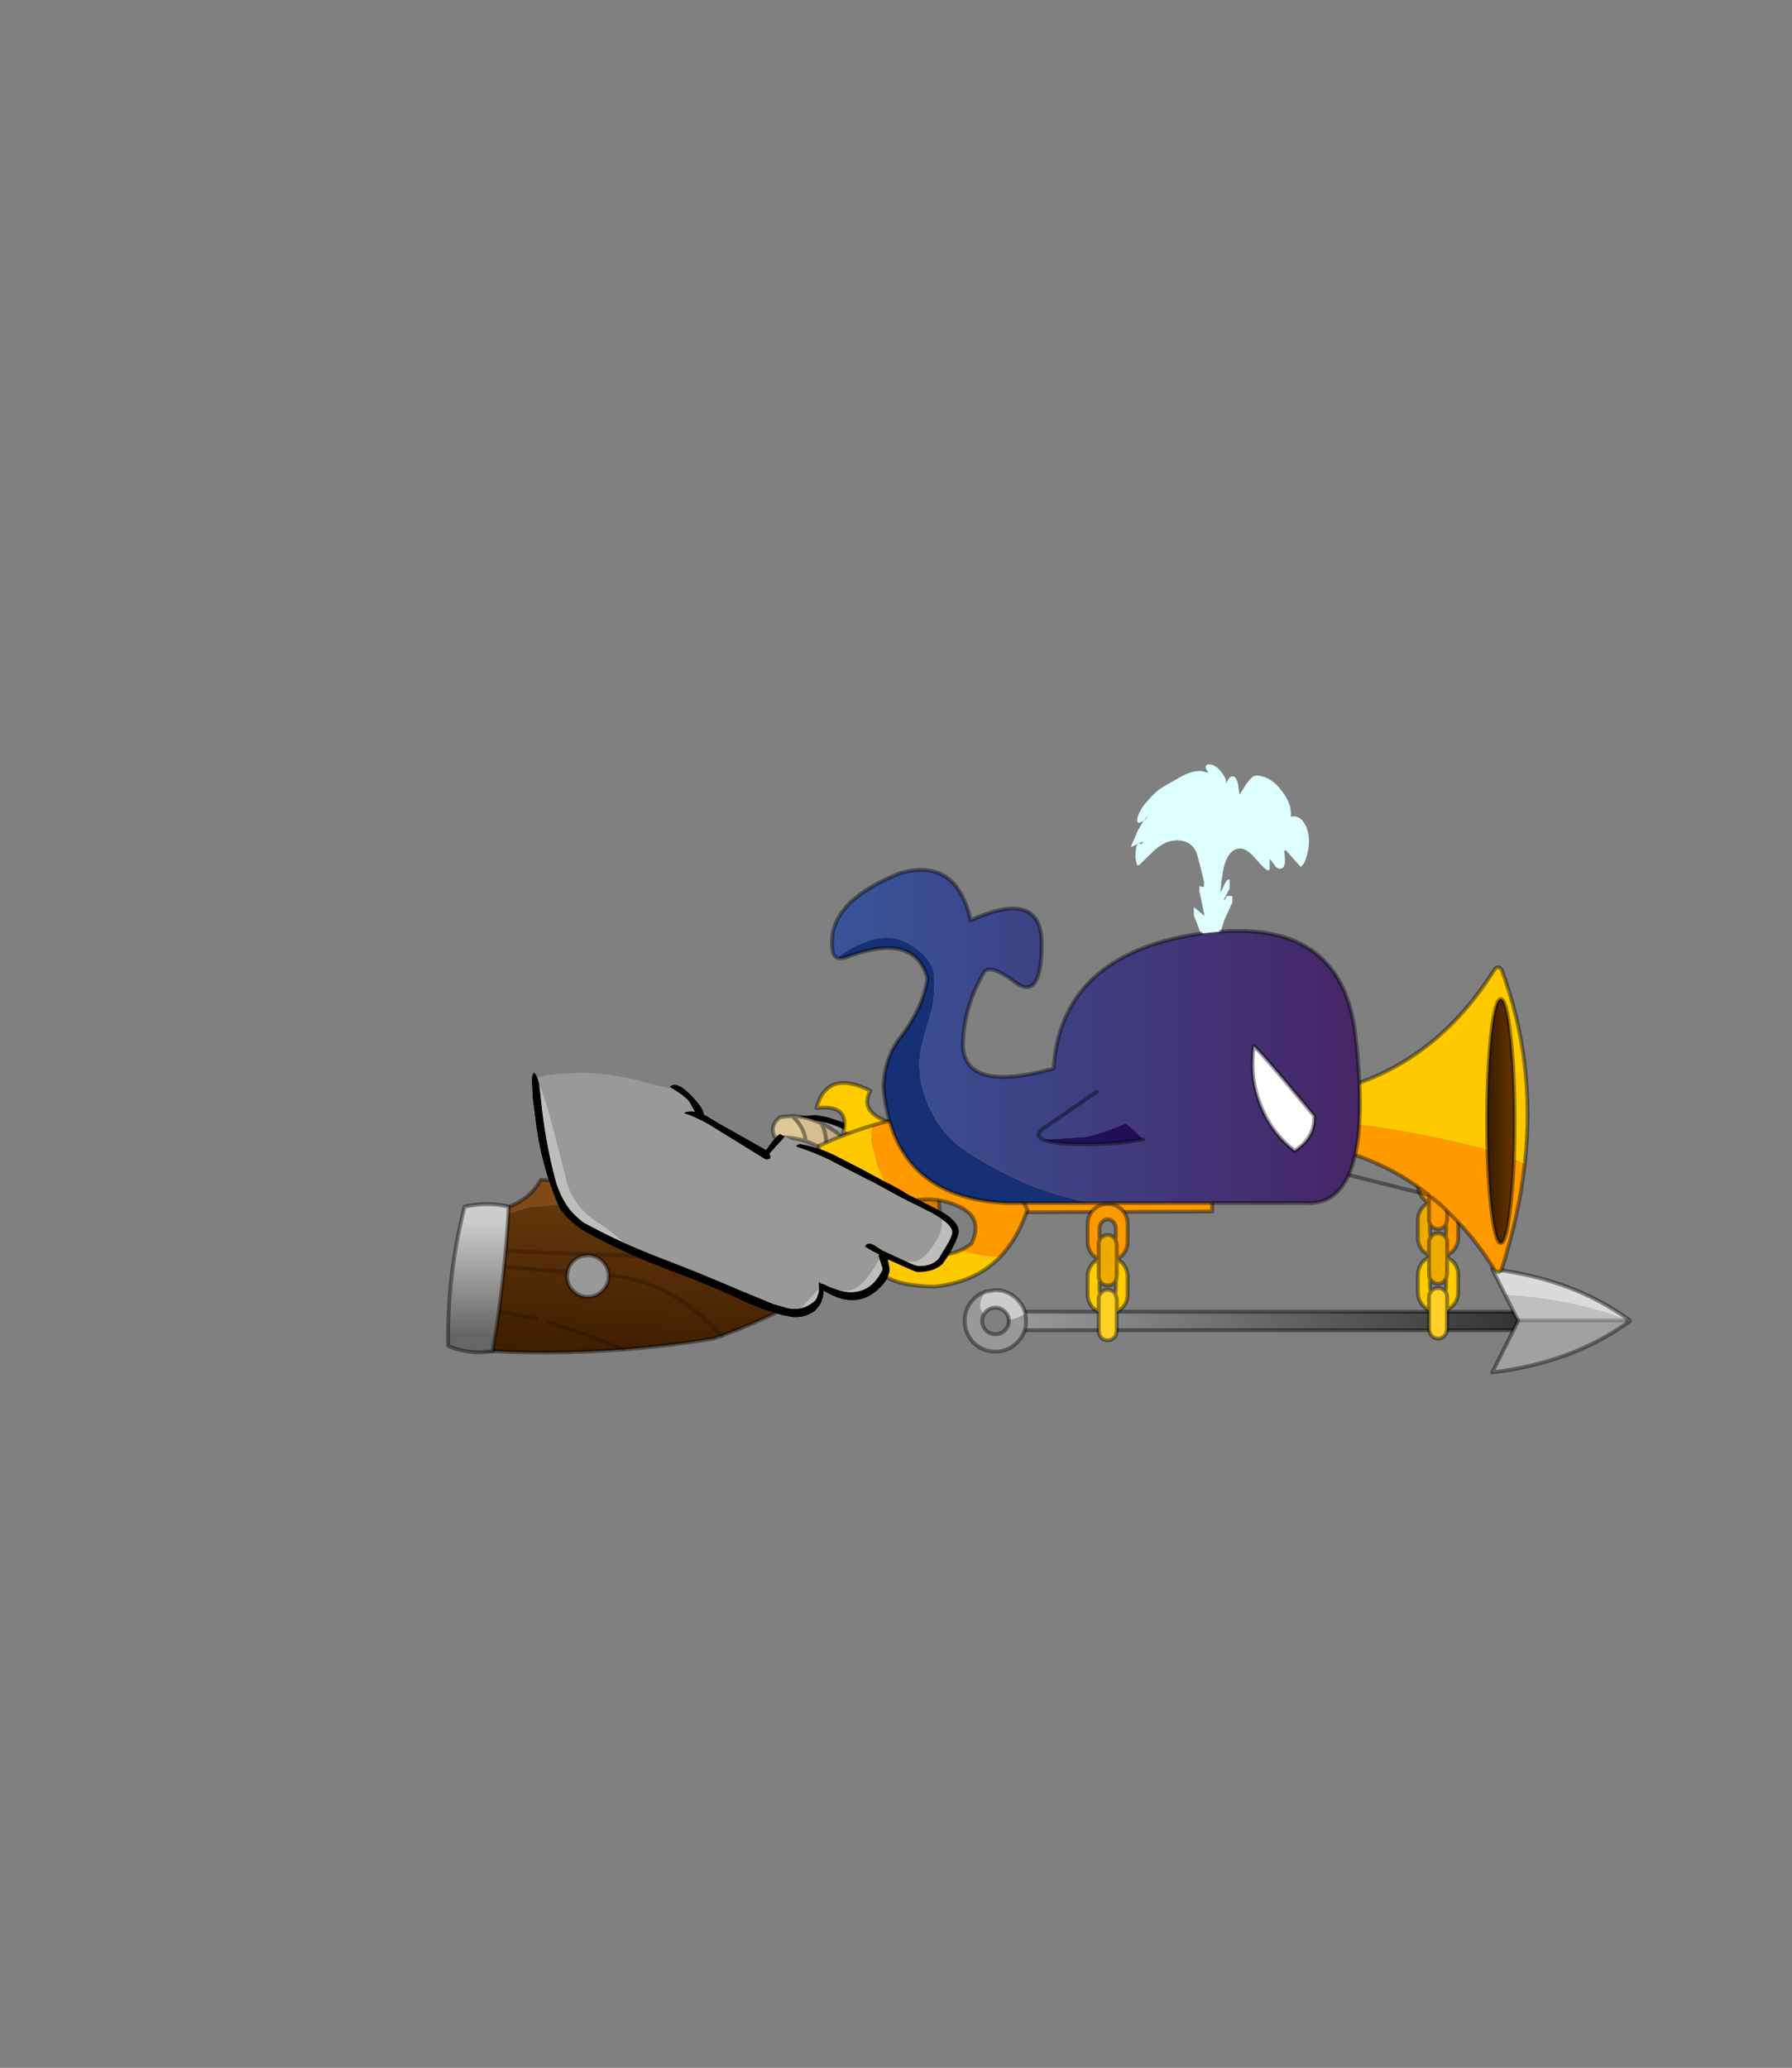 <?xml version="1.0" encoding="UTF-8" standalone="no"?>
<svg xmlns:xlink="http://www.w3.org/1999/xlink" height="531.5px" width="460.6px" xmlns="http://www.w3.org/2000/svg">
  <rect width="100%" height="100%" fill="#808080" stroke="none"/>
  <g transform="matrix(1.0, 0.0, 0.0, 1.0, 193.65, 334.05)">
    <use height="156.75" transform="matrix(1.0, 0.0, 0.0, 1.0, -78.95, -137.55)" width="304.8" xlink:href="#shape0"/>
  </g>
  <defs>
    <g id="shape0" transform="matrix(1.0, 0.0, 0.0, 1.0, 78.95, 137.55)">
      <path d="M48.4 -20.7 Q47.25 -21.55 45.65 -22.4 L37.85 -26.3 30.6 -30.25 26.5 -32.1 Q24.2 -33.2 23.7 -34.75 24.95 -34.8 27.0 -33.8 L30.0 -32.3 30.6 -33.6 Q31.5 -35.65 31.5 -36.85 31.5 -38.3 30.3 -39.5 29.05 -40.75 26.0 -42.4 L22.15 -44.25 Q18.05 -46.0 14.8 -46.0 12.0 -46.05 9.75 -43.95 8.65 -42.85 7.7 -41.45 L5.6 -39.15 4.15 -37.55 4.4 -36.85 4.35 -36.45 4.25 -36.2 4.0 -36.1 3.4 -36.0 2.85 -36.2 -11.65 -45.15 Q-15.2 -47.1 -17.9 -47.95 -16.8 -48.65 -15.05 -48.3 L-16.5 -50.9 Q-17.1 -51.7 -18.6 -52.8 L-20.7 -54.2 -21.4 -54.75 Q-19.7 -56.25 -16.15 -52.6 -12.8 -49.2 -12.8 -47.6 L-12.8 -47.5 -12.0 -47.15 -8.95 -45.3 2.85 -38.65 3.25 -38.4 4.95 -40.75 7.5 -43.45 Q9.1 -45.45 10.45 -46.3 L12.2 -47.15 15.95 -47.45 18.6 -47.0 Q24.15 -45.5 28.35 -42.95 33.25 -39.95 33.25 -37.1 33.25 -36.4 32.05 -33.65 L31.2 -31.75 Q32.15 -31.15 34.75 -29.85 37.7 -28.4 39.5 -27.15 L47.65 -23.0 Q52.75 -20.25 52.75 -17.5 52.75 -16.15 50.25 -11.55 L48.6 -9.15 Q46.3 -7.05 42.1 -7.1 41.7 -7.1 36.0 -9.7 L34.55 -10.35 35.0 -8.0 35.0 -7.5 Q34.65 -5.5 33.35 -4.0 27.1 3.25 18.15 -2.3 L18.0 -2.35 Q18.0 -0.15 16.9 1.55 L15.9 2.75 Q13.25 4.8 9.8 4.4 L9.55 4.35 7.45 3.95 2.35 2.4 -0.95 1.1 Q-10.95 -3.7 -21.3 -7.45 L-27.85 -10.05 Q-35.95 -13.45 -43.7 -17.75 -47.6 -20.3 -49.75 -23.4 -54.7 -34.6 -56.05 -47.0 L-56.7 -51.95 -56.9 -56.55 Q-56.9 -57.8 -56.4 -58.35 L-55.85 -57.6 -55.6 -57.2 Q-55.25 -56.4 -55.05 -55.3 L-54.95 -54.5 -54.65 -51.9 Q-53.65 -41.35 -50.95 -31.0 -49.85 -26.8 -47.35 -23.35 -45.85 -21.5 -43.7 -19.85 -38.5 -17.0 -33.1 -14.55 -28.55 -12.5 -23.85 -10.7 -13.5 -6.75 -3.2 -2.3 L5.15 1.15 7.45 1.8 Q10.0 2.7 12.25 2.2 13.85 1.8 15.3 0.7 L15.9 0.2 16.25 -0.4 16.8 -1.9 16.85 -2.8 16.85 -3.3 16.8 -4.6 17.35 -4.15 18.15 -3.95 Q19.05 -3.45 20.0 -3.1 L22.5 -2.25 Q29.65 -0.6 33.1 -7.55 L33.15 -8.05 32.65 -9.65 32.4 -10.35 32.15 -11.3 32.2 -11.65 30.7 -12.4 28.6 -13.65 Q29.25 -14.9 30.85 -14.15 L33.3 -12.6 37.45 -10.7 39.55 -9.7 Q41.85 -8.65 42.5 -8.65 45.8 -8.6 47.6 -10.55 L49.0 -12.85 50.2 -14.85 Q51.1 -16.6 51.1 -17.3 51.1 -18.8 48.4 -20.7" fill="#000000" fill-rule="evenodd" stroke="none"/>
      <path d="M-20.7 -54.2 L-18.6 -52.8 Q-17.1 -51.7 -16.5 -50.9 L-15.05 -48.3 Q-16.8 -48.65 -17.9 -47.95 -15.2 -47.1 -11.65 -45.15 L2.85 -36.2 3.4 -36.0 4.0 -36.1 4.25 -36.2 4.35 -36.45 4.4 -36.85 4.15 -37.55 5.6 -39.15 7.7 -41.45 Q8.65 -42.85 9.75 -43.95 12.0 -46.05 14.8 -46.0 18.05 -46.0 22.15 -44.25 L26.0 -42.4 Q29.05 -40.75 30.3 -39.5 31.5 -38.3 31.5 -36.85 31.5 -35.65 30.6 -33.6 L30.0 -32.3 27.0 -33.8 Q24.95 -34.8 23.7 -34.75 24.2 -33.2 26.5 -32.1 L30.6 -30.25 37.85 -26.3 45.65 -22.4 Q47.25 -21.55 48.4 -20.7 L48.4 -19.0 Q48.2 -17.05 46.25 -13.9 43.9 -10.65 42.0 -9.85 L39.55 -9.7 37.45 -10.7 33.3 -12.6 30.85 -14.15 Q29.25 -14.9 28.6 -13.65 L30.7 -12.4 32.2 -11.65 32.15 -11.3 32.4 -10.35 30.25 -7.05 Q27.25 -2.6 24.4 -2.3 L22.5 -2.25 20.0 -3.1 Q19.05 -3.45 18.15 -3.95 L17.35 -4.15 16.8 -4.6 16.85 -3.3 16.85 -2.8 13.25 1.1 12.25 2.2 Q10.0 2.7 7.45 1.8 L5.15 1.15 -3.2 -2.3 Q-13.5 -6.75 -23.85 -10.7 -28.55 -12.5 -33.1 -14.55 -37.5 -18.45 -39.65 -19.7 -42.6 -21.45 -44.7 -24.1 -46.9 -26.8 -47.85 -29.9 L-51.7 -44.75 Q-53.35 -51.2 -55.05 -55.3 -55.25 -56.4 -55.6 -57.2 L-51.3 -57.9 -45.15 -58.3 Q-37.55 -58.3 -29.85 -56.4 -24.2 -54.75 -20.7 -54.2" fill="#999999" fill-rule="evenodd" stroke="none"/>
      <path d="M-55.05 -55.3 Q-53.35 -51.2 -51.7 -44.75 L-47.85 -29.9 Q-46.9 -26.8 -44.7 -24.1 -42.6 -21.45 -39.65 -19.7 -37.5 -18.45 -33.1 -14.55 -38.5 -17.0 -43.7 -19.85 -45.85 -21.5 -47.35 -23.35 -49.85 -26.8 -50.95 -31.0 -53.65 -41.35 -54.65 -51.9 L-54.95 -54.5 -55.05 -55.3 M12.25 2.2 L13.25 1.1 16.85 -2.8 16.8 -1.9 16.25 -0.4 15.9 0.2 15.3 0.7 Q13.85 1.8 12.25 2.2 M22.5 -2.25 L24.4 -2.3 Q27.25 -2.6 30.25 -7.05 L32.4 -10.35 32.65 -9.65 33.15 -8.05 33.1 -7.55 Q29.65 -0.6 22.5 -2.25 M39.55 -9.7 L42.0 -9.85 Q43.9 -10.65 46.25 -13.9 48.2 -17.05 48.4 -19.0 L48.4 -20.7 Q51.1 -18.8 51.1 -17.3 51.1 -16.6 50.2 -14.85 L49.0 -12.85 47.6 -10.55 Q45.8 -8.6 42.5 -8.65 41.85 -8.65 39.55 -9.7" fill="#bdbdbd" fill-rule="evenodd" stroke="none"/>
      <path d="M38.7 -27.4 Q41.75 -31.6 48.65 -30.3 46.3 -23.3 49.9 -18.1 50.25 -14.1 44.8 -16.6 39.35 -21.3 38.7 -27.4" fill="#d17c00" fill-rule="evenodd" stroke="none"/>
      <path d="M38.7 -27.4 Q41.75 -31.6 48.65 -30.3 46.3 -23.3 49.9 -18.1 50.25 -14.1 44.8 -16.6 39.35 -21.3 38.7 -27.4 Z" fill="none" stroke="#000000" stroke-linecap="round" stroke-linejoin="round" stroke-opacity="0.4" stroke-width="1.0"/>
      <path d="M9.9 -47.2 Q13.0 -44.55 13.45 -40.75 9.8 -41.9 5.55 -41.7 3.95 -44.7 6.95 -46.95 L9.9 -47.2" fill="#dec89a" fill-rule="evenodd" stroke="none"/>
      <path d="M18.45 -38.25 Q19.15 -41.9 17.5 -45.3 21.0 -43.6 24.5 -40.35 L18.45 -38.25" fill="#c4b088" fill-rule="evenodd" stroke="none"/>
      <path d="M18.45 -38.25 Q16.15 -39.85 13.45 -40.75 13.0 -44.55 9.9 -47.2 13.7 -47.15 17.5 -45.3 19.15 -41.9 18.45 -38.25" fill="#d4be92" fill-rule="evenodd" stroke="none"/>
      <path d="M13.45 -40.75 Q16.15 -39.85 18.45 -38.25 19.15 -41.9 17.5 -45.3 13.7 -47.15 9.9 -47.2 13.0 -44.55 13.45 -40.75 9.8 -41.9 5.55 -41.7 3.95 -44.7 6.95 -46.95 L9.9 -47.2 M18.45 -38.25 L24.5 -40.35 Q21.0 -43.6 17.5 -45.3" fill="none" stroke="#000000" stroke-linecap="round" stroke-linejoin="round" stroke-opacity="0.4" stroke-width="1.0"/>
      <path d="M197.65 7.85 L65.9 7.85 65.9 3.1 197.65 3.1 197.65 7.85" fill="url(#gradient0)" fill-rule="evenodd" stroke="none"/>
      <path d="M197.65 7.85 L65.9 7.85 65.9 3.1 197.65 3.1 197.65 7.85 Z" fill="none" stroke="#000000" stroke-linecap="round" stroke-linejoin="round" stroke-opacity="0.4" stroke-width="1.0"/>
      <path d="M69.9 3.55 L70.1 5.45 Q70.1 8.7 67.75 11.05 65.45 13.35 62.2 13.35 58.95 13.35 56.6 11.05 54.3 8.7 54.3 5.45 54.3 2.2 56.6 -0.15 58.0 -1.55 59.8 -2.1 58.25 -0.4 58.25 1.55 58.25 2.85 59.25 3.75 58.8 4.5 58.8 5.45 58.8 6.9 59.8 7.9 60.8 8.9 62.2 8.9 63.65 8.9 64.6 7.9 65.65 6.9 65.65 5.45 L65.65 5.15 Q68.0 4.85 69.9 3.55" fill="#999999" fill-rule="evenodd" stroke="none"/>
      <path d="M59.8 -2.1 L62.2 -2.45 Q65.45 -2.45 67.75 -0.15 69.4 1.5 69.9 3.55 68.0 4.85 65.65 5.15 65.55 3.95 64.6 3.05 63.65 2.05 62.2 2.05 60.8 2.05 59.8 3.05 L59.25 3.75 Q58.25 2.85 58.25 1.55 58.25 -0.4 59.8 -2.1" fill="#cccccc" fill-rule="evenodd" stroke="none"/>
      <path d="M59.8 -2.1 L62.2 -2.45 Q65.45 -2.45 67.75 -0.15 69.4 1.5 69.9 3.55 L70.1 5.45 Q70.1 8.7 67.75 11.05 65.45 13.35 62.2 13.35 58.95 13.35 56.6 11.05 54.3 8.7 54.3 5.45 54.3 2.2 56.6 -0.15 58.0 -1.55 59.8 -2.1 M59.25 3.75 L59.8 3.05 Q60.8 2.05 62.2 2.05 63.65 2.05 64.6 3.05 65.55 3.95 65.65 5.15 L65.65 5.45 Q65.65 6.9 64.6 7.9 63.65 8.9 62.2 8.9 60.8 8.9 59.8 7.9 58.8 6.9 58.8 5.45 58.8 4.5 59.25 3.75" fill="none" stroke="#000000" stroke-linecap="round" stroke-linejoin="round" stroke-opacity="0.4" stroke-width="1.0"/>
      <path d="M225.2 5.3 L225.5 5.3 225.35 5.4 225.2 5.3 M196.5 5.4 L196.5 5.3 193.2 -1.25 Q211.5 0.05 224.6 5.3 L196.5 5.3 196.55 5.4 196.5 5.4" fill="#bfbfbf" fill-rule="evenodd" stroke="none"/>
      <path d="M193.2 -1.25 L189.9 -7.85 Q210.65 -5.35 225.2 5.3 L224.6 5.3 225.2 5.3 225.35 5.4 225.5 5.55 225.2 5.55 224.6 5.3 Q211.5 0.05 193.2 -1.25" fill="#dbdbdb" fill-rule="evenodd" stroke="none"/>
      <path d="M225.2 5.55 Q210.65 16.2 189.9 18.7 L196.5 5.55 196.5 5.4 196.55 5.4 196.5 5.3 224.6 5.3 225.2 5.55" fill="#a1a1a1" fill-rule="evenodd" stroke="none"/>
      <path d="M196.5 5.3 L224.6 5.3" fill="none" stroke="#000000" stroke-linecap="round" stroke-linejoin="round" stroke-opacity="0.2" stroke-width="1.0"/>
      <path d="M193.2 -1.25 L189.9 -7.85 Q210.65 -5.35 225.2 5.3 L225.35 5.4 M225.2 5.55 Q210.65 16.2 189.9 18.7 L196.5 5.55 196.5 5.4 196.5 5.3 193.2 -1.25 M224.6 5.3 L225.2 5.3 M196.5 5.3 L196.55 5.4 196.5 5.4" fill="none" stroke="#000000" stroke-linecap="round" stroke-linejoin="round" stroke-opacity="0.4" stroke-width="1.0"/>
      <path d="M16.2 -49.25 Q18.95 -59.3 30.1 -53.7 26.8 -47.9 36.4 -45.1 34.15 -39.85 23.05 -42.9 25.0 -50.3 16.2 -49.25" fill="#ffcc00" fill-rule="evenodd" stroke="none"/>
      <path d="M16.2 -49.25 Q18.95 -59.3 30.1 -53.7 26.8 -47.9 36.4 -45.1 34.15 -39.85 23.05 -42.9 25.0 -50.3 16.2 -49.25 Z" fill="none" stroke="#000000" stroke-linecap="round" stroke-linejoin="round" stroke-opacity="0.4" stroke-width="1.0"/>
      <path d="M60.35 -36.6 L92.25 -36.25 99.05 -42.65 118.55 -48.55 117.9 -22.65 60.35 -22.45 60.35 -36.6" fill="#ff9900" fill-rule="evenodd" stroke="none"/>
      <path d="M60.35 -36.6 L92.25 -36.25 99.05 -42.65 118.55 -48.55 117.9 -22.65 60.35 -22.45 60.35 -36.6 Z" fill="none" stroke="#000000" stroke-linecap="round" stroke-linejoin="round" stroke-opacity="0.4" stroke-width="1.0"/>
      <path d="M53.4 -12.75 Q58.05 -11.25 63.45 -11.0 57.1 -4.5 46.65 -3.35 32.45 -3.55 30.65 -10.0 L21.7 -6.85 12.15 -22.85 21.3 -27.85 16.85 -33.5 16.85 -39.55 Q23.65 -42.7 30.45 -44.75 L30.4 -42.6 Q30.4 -39.0 32.15 -34.2 34.0 -28.9 37.3 -24.45 L35.2 -23.55 Q32.45 -17.95 36.8 -14.4 46.8 -9.7 53.4 -12.75" fill="#ffc900" fill-rule="evenodd" stroke="none"/>
      <path d="M53.4 -12.75 Q54.8 -13.4 56.05 -14.4 59.0 -20.65 53.6 -23.55 46.05 -27.5 37.3 -24.45 34.0 -28.9 32.15 -34.2 30.4 -39.0 30.4 -42.6 L30.45 -44.75 Q42.15 -48.25 53.8 -48.35 66.15 -32.1 70.4 -23.1 67.95 -15.7 63.45 -11.0 58.05 -11.25 53.4 -12.75" fill="#ff9900" fill-rule="evenodd" stroke="none"/>
      <path d="M37.3 -24.45 Q46.05 -27.5 53.6 -23.55 59.0 -20.65 56.05 -14.4 54.8 -13.4 53.4 -12.75 46.8 -9.7 36.8 -14.4 32.45 -17.95 35.2 -23.55 L37.3 -24.45 M63.45 -11.0 Q67.95 -15.7 70.4 -23.1 66.15 -32.1 53.8 -48.35 42.15 -48.25 30.45 -44.75 23.65 -42.7 16.85 -39.55 L16.85 -33.5 21.3 -27.85 12.15 -22.85 21.7 -6.85 30.65 -10.0 Q32.45 -3.55 46.65 -3.35 57.1 -4.5 63.45 -11.0" fill="none" stroke="#000000" stroke-linecap="round" stroke-linejoin="round" stroke-opacity="0.4" stroke-width="1.0"/>
      <path d="M-67.25 -20.35 L-64.35 -21.6 Q-59.2 -23.65 -57.5 -23.75 L-52.0 -24.35 -48.3 -24.65 Q-44.15 -24.65 -37.85 -22.8 -33.95 -21.65 -26.15 -18.65 L-14.6 -14.55 Q-8.5 -12.65 -4.65 -12.65 1.9 -12.65 8.3 -15.65 11.2 -17.0 14.35 -19.15 L18.15 -12.75 21.65 -6.85 Q11.1 2.2 -8.25 9.3 L-10.35 10.0 Q-22.05 11.95 -33.65 12.8 -53.2 14.3 -72.4 12.9 -73.1 7.4 -72.9 2.15 -72.65 -3.6 -71.3 -9.15 L-70.15 -13.15 Q-69.0 -16.85 -67.25 -20.35 M-22.0 -10.85 L-59.9 -12.35 -70.15 -13.15 -59.9 -12.35 -22.0 -10.85 M-8.9 -11.2 L3.75 -11.9 18.15 -12.75 3.75 -11.9 -8.9 -11.2 M-55.7 5.0 Q-63.6 2.95 -72.9 2.15 -63.6 2.95 -55.7 5.0 M-33.65 12.8 Q-36.3 11.55 -39.3 10.4 -44.05 8.55 -51.85 6.1 L-52.9 5.8 -51.85 6.1 Q-44.05 8.55 -39.3 10.4 -36.3 11.55 -33.65 12.8 M-71.3 -9.15 L-59.65 -8.05 -37.45 -6.25 Q-25.9 -5.35 -16.25 1.9 -12.3 4.9 -8.25 9.3 -12.3 4.9 -16.25 1.9 -25.9 -5.35 -37.45 -6.25 L-59.65 -8.05 -71.3 -9.15" fill="url(#gradient1)" fill-rule="evenodd" stroke="none"/>
      <path d="M14.35 -19.15 Q11.2 -17.0 8.3 -15.65 1.9 -12.65 -4.65 -12.65 -8.5 -12.65 -14.6 -14.55 L-26.15 -18.65 Q-33.95 -21.65 -37.85 -22.8 -44.15 -24.65 -48.3 -24.65 L-52.0 -24.35 -57.5 -23.75 Q-59.2 -23.65 -64.35 -21.6 L-67.25 -20.35 -66.0 -22.95 Q-58.1 -24.65 -54.65 -30.8 L-35.2 -30.05 Q-20.65 -27.9 -12.25 -20.5 L-11.9 -20.3 Q-1.1 -15.55 12.15 -22.85 L14.35 -19.15 M-35.2 -30.05 Q-33.55 -28.3 -31.85 -26.9 -23.85 -20.3 -13.55 -20.3 L-11.9 -20.3 -13.55 -20.3 Q-23.85 -20.3 -31.85 -26.9 -33.55 -28.3 -35.2 -30.05" fill="#804918" fill-rule="evenodd" stroke="none"/>
      <path d="M14.35 -19.15 L12.15 -22.85 Q-1.1 -15.55 -11.9 -20.3 L-12.25 -20.5 Q-20.65 -27.9 -35.2 -30.05 L-54.65 -30.8 Q-58.1 -24.65 -66.0 -22.95 L-67.25 -20.35 Q-69.0 -16.85 -70.15 -13.15 L-71.3 -9.15 Q-72.65 -3.6 -72.9 2.15 -73.1 7.4 -72.4 12.9 -53.2 14.3 -33.65 12.8 -22.05 11.95 -10.35 10.0 L-8.25 9.3 Q11.1 2.2 21.65 -6.85 L18.15 -12.75 14.35 -19.15" fill="none" stroke="#000000" stroke-linecap="round" stroke-linejoin="round" stroke-opacity="0.4" stroke-width="1.0"/>
      <path d="M-11.9 -20.3 L-13.55 -20.3 Q-23.85 -20.3 -31.85 -26.9 -33.55 -28.3 -35.2 -30.05 M-70.15 -13.15 L-59.9 -12.35 -22.0 -10.85 M18.15 -12.75 L3.75 -11.9 -8.9 -11.2 M-8.25 9.3 Q-12.3 4.9 -16.25 1.9 -25.9 -5.35 -37.45 -6.25 L-59.65 -8.05 -71.3 -9.15 M-52.9 5.8 L-51.85 6.1 Q-44.05 8.55 -39.3 10.4 -36.3 11.55 -33.65 12.8 M-72.9 2.15 Q-63.6 2.95 -55.7 5.0" fill="none" stroke="#000000" stroke-linecap="round" stroke-linejoin="round" stroke-opacity="0.2" stroke-width="1.0"/>
      <path d="M-62.85 -23.9 Q-63.95 -4.45 -67.0 13.2 -72.95 14.25 -78.45 11.9 -78.8 -5.8 -74.25 -23.9 -68.15 -25.25 -62.85 -23.9" fill="url(#gradient2)" fill-rule="evenodd" stroke="none"/>
      <path d="M-62.85 -23.9 Q-63.95 -4.45 -67.0 13.2 -72.95 14.25 -78.45 11.9 -78.8 -5.8 -74.25 -23.9 -68.15 -25.25 -62.85 -23.9 Z" fill="none" stroke="#000000" stroke-linecap="round" stroke-linejoin="round" stroke-opacity="0.4" stroke-width="1.0"/>
      <path d="M88.75 -10.5 L88.75 -14.3 Q88.75 -14.95 89.05 -15.45 L89.4 -15.95 Q90.1 -16.65 91.05 -16.65 92.0 -16.65 92.7 -15.95 L93.05 -15.45 93.4 -14.3 93.4 -10.5 93.4 -10.35 93.4 -5.95 93.15 -4.9 92.7 -4.3 Q92.0 -3.65 91.05 -3.65 90.1 -3.65 89.4 -4.3 L89.0 -4.9 Q88.75 -5.4 88.75 -5.95 L88.75 -10.35 88.75 -10.5 M178.3 -11.3 L178.3 -10.95 178.3 -6.45 178.05 -5.4 177.6 -4.8 Q176.95 -4.1 176.0 -4.1 175.0 -4.1 174.35 -4.8 L173.9 -5.4 Q173.65 -5.85 173.65 -6.45 L173.65 -10.95 173.65 -11.3 172.3 -12.3 Q170.8 -13.8 170.8 -15.95 L170.8 -20.4 Q170.8 -22.55 172.3 -24.05 L173.5 -24.95 173.65 -24.85 173.65 -20.5 Q173.65 -19.95 173.9 -19.45 L173.9 -19.25 173.9 -17.15 174.1 -16.1 Q173.65 -15.55 173.65 -14.75 L173.65 -11.3 173.65 -14.75 Q173.65 -15.55 174.1 -16.1 L174.35 -16.4 Q175.0 -17.1 176.0 -17.1 176.95 -17.1 177.6 -16.4 L177.9 -16.1 Q178.3 -15.55 178.3 -14.75 L178.3 -11.3" fill="#edaa00" fill-rule="evenodd" stroke="none"/>
      <path d="M88.75 -10.5 L88.55 -10.4 87.4 -11.3 Q85.9 -12.8 85.9 -14.95 L85.9 -19.4 Q85.9 -21.55 87.4 -23.1 88.9 -24.6 91.05 -24.6 93.2 -24.6 94.7 -23.1 96.2 -21.55 96.2 -19.4 L96.2 -14.95 Q96.2 -12.8 94.7 -11.3 L93.55 -10.4 93.4 -10.5 93.4 -14.3 93.05 -15.45 93.15 -16.15 93.15 -18.25 Q93.15 -19.25 92.55 -19.95 91.9 -20.65 91.05 -20.65 90.2 -20.65 89.55 -19.95 88.95 -19.25 88.95 -18.25 L88.95 -16.15 89.05 -15.45 Q88.75 -14.95 88.75 -14.3 L88.75 -10.5 M173.65 -25.05 L173.5 -24.95 Q172.85 -25.3 172.3 -25.85 171.0 -27.15 170.85 -29.0 L170.8 -29.5 170.8 -33.95 Q170.8 -36.1 172.3 -37.6 173.85 -39.1 176.0 -39.1 178.1 -39.1 179.6 -37.6 181.15 -36.1 181.15 -33.95 L181.15 -29.5 Q181.15 -27.35 179.6 -25.85 179.1 -25.3 178.45 -24.95 L178.3 -25.05 178.3 -28.85 178.0 -30.0 178.3 -28.85 178.3 -25.05 178.3 -24.85 178.45 -24.95 Q179.1 -24.6 179.6 -24.05 181.15 -22.55 181.15 -20.4 L181.15 -15.95 Q181.15 -13.8 179.6 -12.3 L178.3 -11.3 178.3 -14.75 Q178.3 -15.55 177.9 -16.1 L178.05 -17.15 178.05 -19.25 178.05 -19.45 177.6 -18.85 Q176.95 -18.15 176.0 -18.15 175.0 -18.15 174.35 -18.85 L173.9 -19.45 Q173.65 -19.95 173.65 -20.5 L173.65 -24.85 173.65 -25.05 173.65 -28.85 Q173.65 -29.5 174.0 -30.0 173.65 -29.5 173.65 -28.85 L173.65 -25.05 M178.0 -30.0 L178.05 -30.7 178.05 -32.8 Q178.05 -33.75 177.45 -34.5 176.8 -35.15 176.0 -35.15 175.1 -35.15 174.5 -34.5 173.9 -33.75 173.9 -32.8 L173.9 -30.7 174.0 -30.0 174.35 -30.5 Q175.0 -31.15 176.0 -31.15 176.95 -31.15 177.6 -30.5 L178.0 -30.0 M178.05 -19.45 L178.3 -20.5 178.3 -24.85 178.3 -20.5 178.05 -19.45" fill="#ff9900" fill-rule="evenodd" stroke="none"/>
      <path d="M93.4 -10.35 L93.55 -10.4 94.7 -9.55 Q96.2 -8.0 96.2 -5.85 L96.2 -1.4 Q96.2 0.75 94.7 2.25 L93.4 3.2 93.4 -0.2 93.05 -1.4 92.95 -1.55 93.15 -2.6 93.15 -4.7 93.15 -4.9 93.4 -5.95 93.4 -10.35 M88.75 3.2 L87.4 2.25 Q85.9 0.75 85.9 -1.4 L85.9 -5.85 Q85.9 -8.0 87.4 -9.55 L88.55 -10.4 88.75 -10.35 88.75 -5.95 Q88.75 -5.4 89.0 -4.9 L88.95 -4.7 88.95 -2.6 Q88.95 -2.05 89.2 -1.55 L89.05 -1.4 Q88.75 -0.85 88.75 -0.2 L88.75 3.2 M178.3 -10.95 L179.6 -10.0 Q181.15 -8.5 181.15 -6.35 L181.15 -1.9 Q181.15 0.25 179.6 1.75 L178.3 2.75 178.3 -0.7 Q178.3 -1.45 177.9 -2.0 L177.9 -2.05 178.05 -3.1 178.05 -5.15 178.05 -5.4 178.3 -6.45 178.3 -10.95 M173.65 2.75 L172.3 1.75 Q170.8 0.25 170.8 -1.9 L170.8 -6.35 Q170.8 -8.5 172.3 -10.0 L173.65 -10.95 173.65 -6.45 Q173.65 -5.85 173.9 -5.4 L173.9 -5.15 173.9 -3.1 174.1 -2.05 174.1 -2.0 Q173.65 -1.45 173.65 -0.7 L173.65 2.75" fill="#ffcc00" fill-rule="evenodd" stroke="none"/>
      <path d="M93.4 3.2 L93.4 8.1 93.15 9.2 92.7 9.75 Q92.0 10.45 91.05 10.45 90.1 10.45 89.4 9.75 L89.0 9.2 88.75 8.1 88.75 3.2 88.75 -0.2 Q88.75 -0.85 89.05 -1.4 L89.2 -1.55 89.4 -1.85 Q90.1 -2.55 91.05 -2.55 92.0 -2.55 92.7 -1.85 L92.95 -1.55 93.05 -1.4 93.4 -0.2 93.4 3.2 M178.3 2.75 L178.3 7.65 178.05 8.7 177.6 9.3 Q176.95 10.0 176.0 10.0 175.0 10.0 174.35 9.3 L173.9 8.7 173.65 7.65 173.65 2.75 173.65 -0.7 Q173.65 -1.45 174.1 -2.0 L174.1 -2.05 174.35 -2.35 Q175.0 -3.0 176.0 -3.0 176.95 -3.0 177.6 -2.35 L177.9 -2.05 177.9 -2.0 Q178.3 -1.45 178.3 -0.7 L178.3 2.75" fill="#ffd124" fill-rule="evenodd" stroke="none"/>
      <path d="M93.4 -10.5 L93.55 -10.4 94.7 -11.3 Q96.2 -12.8 96.2 -14.95 L96.2 -19.4 Q96.2 -21.55 94.7 -23.1 93.2 -24.6 91.05 -24.6 88.9 -24.6 87.4 -23.1 85.9 -21.55 85.9 -19.4 L85.9 -14.95 Q85.9 -12.8 87.4 -11.3 L88.55 -10.4 88.75 -10.5 88.75 -14.3 Q88.75 -14.95 89.05 -15.45 L88.95 -16.15 88.95 -18.25 Q88.95 -19.25 89.55 -19.95 90.2 -20.65 91.05 -20.65 91.9 -20.65 92.55 -19.95 93.15 -19.25 93.15 -18.25 L93.15 -16.15 93.05 -15.45 93.4 -14.3 93.4 -10.5 93.4 -10.35 93.55 -10.4 94.7 -9.55 Q96.2 -8.0 96.2 -5.85 L96.2 -1.4 Q96.2 0.75 94.7 2.25 L93.4 3.2 93.4 8.1 93.15 9.2 92.7 9.75 Q92.0 10.45 91.05 10.45 90.1 10.45 89.4 9.75 L89.0 9.2 88.75 8.1 88.75 3.2 87.4 2.25 Q85.9 0.75 85.9 -1.4 L85.9 -5.85 Q85.9 -8.0 87.4 -9.55 L88.55 -10.4 88.75 -10.35 88.75 -10.5 M93.05 -15.45 L92.7 -15.95 Q92.0 -16.65 91.05 -16.65 90.1 -16.65 89.4 -15.95 L89.05 -15.45 M88.75 -10.35 L88.75 -5.95 Q88.75 -5.4 89.0 -4.9 L89.4 -4.3 Q90.1 -3.65 91.05 -3.65 92.0 -3.65 92.7 -4.3 L93.15 -4.9 93.4 -5.95 93.4 -10.35 M89.2 -1.55 Q88.95 -2.05 88.95 -2.6 L88.95 -4.7 89.0 -4.9 M92.95 -1.55 L92.7 -1.85 Q92.0 -2.55 91.05 -2.55 90.1 -2.55 89.4 -1.85 L89.2 -1.55 89.05 -1.4 Q88.75 -0.85 88.75 -0.2 L88.75 3.2 M93.15 -4.9 L93.15 -4.7 93.15 -2.6 92.95 -1.55 93.05 -1.4 93.4 -0.2 93.4 3.2 M178.3 -25.05 L178.45 -24.95 Q179.1 -25.3 179.6 -25.85 181.15 -27.35 181.15 -29.5 L181.15 -33.95 Q181.15 -36.1 179.6 -37.6 178.1 -39.1 176.0 -39.1 173.85 -39.1 172.3 -37.6 170.8 -36.1 170.8 -33.95 L170.8 -29.5 170.85 -29.0 Q171.0 -27.15 172.3 -25.85 172.85 -25.3 173.5 -24.95 L173.65 -25.05 173.65 -28.85 Q173.65 -29.5 174.0 -30.0 L173.9 -30.7 173.9 -32.8 Q173.9 -33.75 174.5 -34.5 175.1 -35.15 176.0 -35.15 176.8 -35.15 177.45 -34.5 178.05 -33.75 178.05 -32.8 L178.05 -30.7 178.0 -30.0 178.3 -28.85 178.3 -25.05 178.3 -24.85 178.45 -24.95 Q179.1 -24.6 179.6 -24.05 181.15 -22.55 181.15 -20.4 L181.15 -15.95 Q181.15 -13.8 179.6 -12.3 L178.3 -11.3 178.3 -10.95 179.6 -10.0 Q181.15 -8.5 181.15 -6.35 L181.15 -1.9 Q181.15 0.25 179.6 1.75 L178.3 2.75 178.3 7.65 178.05 8.7 177.6 9.3 Q176.95 10.0 176.0 10.0 175.0 10.0 174.35 9.3 L173.9 8.7 173.65 7.65 173.65 2.75 172.3 1.75 Q170.8 0.25 170.8 -1.9 L170.8 -6.35 Q170.8 -8.5 172.3 -10.0 L173.65 -10.95 173.65 -11.3 172.3 -12.3 Q170.8 -13.8 170.8 -15.95 L170.8 -20.4 Q170.8 -22.55 172.3 -24.05 L173.5 -24.95 173.65 -24.85 173.65 -25.05 M174.0 -30.0 L174.35 -30.5 Q175.0 -31.15 176.0 -31.15 176.95 -31.15 177.6 -30.5 L178.0 -30.0 M178.3 -24.85 L178.3 -20.5 178.05 -19.45 178.05 -19.25 178.05 -17.15 177.9 -16.1 Q178.3 -15.55 178.3 -14.75 L178.3 -11.3 M173.9 -19.45 L174.35 -18.85 Q175.0 -18.15 176.0 -18.15 176.95 -18.15 177.6 -18.85 L178.05 -19.45 M174.1 -16.1 L173.9 -17.15 173.9 -19.25 173.9 -19.45 Q173.65 -19.95 173.65 -20.5 L173.65 -24.85 M173.65 -11.3 L173.65 -14.75 Q173.65 -15.55 174.1 -16.1 L174.35 -16.4 Q175.0 -17.1 176.0 -17.1 176.95 -17.1 177.6 -16.4 L177.9 -16.1 M178.3 -10.95 L178.3 -6.45 178.05 -5.4 178.05 -5.15 178.05 -3.1 177.9 -2.05 177.9 -2.0 Q178.3 -1.45 178.3 -0.7 L178.3 2.75 M173.9 -5.4 Q173.65 -5.85 173.65 -6.45 L173.65 -10.95 M174.1 -2.05 L173.9 -3.1 173.9 -5.15 173.9 -5.4 174.35 -4.8 Q175.0 -4.1 176.0 -4.1 176.95 -4.1 177.6 -4.8 L178.05 -5.4 M173.65 2.75 L173.65 -0.7 Q173.65 -1.45 174.1 -2.0 L174.1 -2.05 174.35 -2.35 Q175.0 -3.0 176.0 -3.0 176.95 -3.0 177.6 -2.35 L177.9 -2.05" fill="none" stroke="#000000" stroke-linecap="round" stroke-linejoin="round" stroke-opacity="0.4" stroke-width="1.0"/>
      <path d="M96.2 -46.25 Q96.35 -49.65 98.55 -52.5 L98.7 -52.5 146.15 -53.1 Q173.95 -58.65 190.35 -84.65 191.3 -86.1 192.3 -84.85 201.2 -61.05 198.25 -34.75 192.35 -37.5 187.3 -38.85 175.35 -41.95 163.1 -43.9 153.1 -45.55 146.15 -45.85 L103.25 -45.9 98.7 -46.05 96.2 -46.25" fill="#ffc900" fill-rule="evenodd" stroke="none"/>
      <path d="M198.25 -34.75 Q196.75 -21.55 192.3 -7.7 191.3 -6.45 190.35 -7.9 186.15 -14.6 181.15 -19.9 L178.3 -22.8 176.65 -24.35 175.3 -25.5 174.4 -26.25 174.4 -26.9 173.6 -26.9 170.85 -28.95 Q159.85 -36.7 146.15 -39.45 L98.7 -40.05 98.55 -40.05 Q96.05 -42.85 96.2 -46.25 L98.7 -46.05 103.25 -45.9 146.15 -45.85 Q153.1 -45.55 163.1 -43.9 175.35 -41.95 187.3 -38.85 192.35 -37.5 198.25 -34.75" fill="#ff9900" fill-rule="evenodd" stroke="none"/>
      <path d="M96.2 -46.25 Q96.35 -49.65 98.55 -52.5 L98.7 -52.5 146.15 -53.1 Q173.95 -58.65 190.35 -84.65 191.3 -86.1 192.3 -84.85 201.2 -61.05 198.25 -34.75 196.75 -21.55 192.3 -7.7 191.3 -6.45 190.35 -7.9 186.15 -14.6 181.15 -19.9 L178.3 -22.8 176.65 -24.35 175.3 -25.5 174.4 -26.25 M173.6 -26.9 L170.85 -28.95 Q159.85 -36.7 146.15 -39.45 L98.7 -40.05 98.55 -40.05 Q96.05 -42.85 96.2 -46.25 Z" fill="none" stroke="#000000" stroke-linecap="round" stroke-linejoin="round" stroke-opacity="0.4" stroke-width="1.0"/>
      <path d="M192.1 -77.25 Q193.55 -77.25 194.55 -68.1 195.65 -58.9 195.65 -45.9 195.65 -32.9 194.55 -23.75 193.55 -14.55 192.1 -14.55 190.65 -14.55 189.6 -23.75 188.6 -32.9 188.6 -45.9 188.6 -58.9 189.6 -68.1 190.65 -77.25 192.1 -77.25" fill="url(#gradient3)" fill-rule="evenodd" stroke="none"/>
      <path d="M192.1 -77.25 Q193.55 -77.25 194.55 -68.1 195.65 -58.9 195.65 -45.9 195.65 -32.9 194.55 -23.75 193.55 -14.55 192.1 -14.55 190.65 -14.55 189.6 -23.75 188.6 -32.9 188.6 -45.9 188.6 -58.9 189.6 -68.1 190.65 -77.25 192.1 -77.25 Z" fill="none" stroke="#000000" stroke-linecap="round" stroke-linejoin="round" stroke-opacity="0.4" stroke-width="1.0"/>
      <path d="M-46.35 -2.3 Q-47.9 -3.85 -47.9 -6.05 -47.9 -8.25 -46.35 -9.85 -44.75 -11.4 -42.55 -11.4 -40.35 -11.4 -38.8 -9.85 -37.2 -8.25 -37.2 -6.05 -37.2 -3.85 -38.8 -2.3 -40.35 -0.7 -42.55 -0.7 -44.75 -0.7 -46.35 -2.3" fill="#999999" fill-rule="evenodd" stroke="none"/>
      <path d="M-46.35 -2.3 Q-47.9 -3.85 -47.9 -6.05 -47.9 -8.25 -46.35 -9.85 -44.75 -11.4 -42.55 -11.4 -40.35 -11.4 -38.8 -9.85 -37.2 -8.25 -37.2 -6.05 -37.2 -3.85 -38.8 -2.3 -40.35 -0.7 -42.55 -0.7 -44.75 -0.7 -46.35 -2.3 Z" fill="none" stroke="#000000" stroke-linecap="round" stroke-linejoin="round" stroke-opacity="0.4" stroke-width="1.0"/>
      <path d="M115.1 -94.1 L114.7 -94.9 113.2 -98.8 113.2 -100.9 114.65 -99.7 115.95 -98.65 115.35 -101.6 114.65 -104.9 114.65 -106.3 115.35 -106.1 115.8 -106.1 115.8 -107.5 114.9 -111.2 114.0 -114.6 Q112.7 -118.05 108.85 -118.05 105.9 -118.05 103.0 -115.45 L99.15 -111.7 98.65 -111.7 Q98.2 -113.1 98.2 -114.05 98.2 -116.3 98.75 -117.1 L97.25 -116.4 97.05 -116.5 98.85 -120.65 100.3 -123.1 Q99.75 -122.75 98.9 -122.5 L98.8 -122.7 Q98.65 -122.75 98.65 -123.1 98.65 -125.2 101.3 -128.2 103.45 -130.75 105.45 -131.9 L110.4 -134.7 Q112.8 -135.9 115.0 -135.9 L116.95 -135.45 116.55 -136.1 Q116.25 -136.55 116.25 -136.85 116.25 -137.4 116.75 -137.55 L117.35 -137.55 Q118.7 -137.55 120.25 -135.65 121.75 -133.75 121.45 -132.6 L122.05 -133.7 Q122.55 -134.5 123.1 -134.5 124.1 -134.5 124.55 -132.6 L124.95 -129.8 126.7 -132.55 Q128.25 -134.7 129.15 -134.7 132.8 -134.7 135.75 -130.85 138.55 -127.25 138.1 -124.15 140.4 -124.6 141.7 -122.3 142.8 -120.4 142.8 -117.7 142.8 -116.1 142.25 -114.15 141.6 -111.75 140.65 -111.25 L138.95 -113.15 136.9 -115.45 136.45 -115.45 136.65 -112.95 Q136.6 -110.75 135.4 -110.75 134.55 -110.75 133.95 -111.65 L132.9 -113.1 132.7 -113.1 132.7 -110.55 132.55 -110.5 132.45 -110.3 Q131.6 -110.35 129.2 -113.2 126.9 -115.95 125.15 -115.95 122.1 -115.95 120.85 -110.95 L120.25 -107.2 120.05 -104.65 120.9 -106.3 Q121.4 -107.55 121.9 -107.95 L122.4 -107.95 122.4 -105.6 121.6 -104.15 120.95 -102.8 120.95 -102.55 121.4 -103.1 121.65 -103.75 123.1 -103.75 123.1 -102.1 121.0 -97.5 120.15 -94.6 115.1 -94.1 M101.5 -124.6 L101.4 -124.3 101.5 -124.4 101.5 -124.6 M100.3 -123.1 Q101.15 -123.6 101.4 -124.3 L100.3 -123.1 M115.95 -98.65 L116.05 -98.35 116.05 -98.55 115.95 -98.65 M98.75 -117.15 L99.15 -117.3 99.25 -117.25 99.85 -117.1 99.85 -117.25 100.05 -117.35 100.15 -117.75 99.15 -117.3 98.9 -117.35 98.75 -117.15" fill="#deffff" fill-rule="evenodd" stroke="none"/>
      <path d="M128.55 -65.15 Q129.3 -65.15 144.15 -47.25 144.4 -41.6 139.1 -38.25 133.8 -42.3 131.05 -48.3 128.0 -54.75 128.3 -61.75 128.35 -63.45 128.55 -65.15" fill="#ffffff" fill-rule="evenodd" stroke="none"/>
      <path d="M86.95 -24.85 L65.05 -24.85 Q36.05 -26.15 33.45 -54.4 33.6 -62.55 38.35 -68.15 43.55 -75.15 44.75 -82.5 44.3 -84.3 43.5 -85.65 39.05 -93.5 24.75 -88.35 22.7 -87.45 21.6 -87.85 23.2 -89.25 25.8 -90.6 30.55 -93.05 34.2 -93.05 38.25 -93.05 42.2 -90.0 46.55 -86.65 46.55 -82.25 L46.45 -78.5 46.45 -78.45 46.4 -78.5 46.3 -76.9 45.95 -74.95 44.5 -69.9 43.75 -67.3 Q42.65 -63.25 42.65 -60.6 42.65 -54.65 45.55 -48.7 48.95 -41.9 54.85 -38.05 63.8 -32.35 71.55 -29.3 78.95 -26.45 86.95 -24.85" fill="#153075" fill-rule="evenodd" stroke="none"/>
      <path d="M120.15 -94.6 Q138.2 -95.95 146.9 -86.9 153.25 -80.35 154.7 -68.3 159.95 -23.7 141.9 -24.85 L86.95 -24.85 Q78.95 -26.45 71.55 -29.3 63.8 -32.35 54.85 -38.05 48.95 -41.9 45.55 -48.7 42.65 -54.65 42.65 -60.6 42.65 -63.25 43.75 -67.3 L44.5 -69.9 45.95 -74.95 46.3 -76.9 46.4 -78.5 46.45 -78.45 46.45 -78.5 46.55 -82.25 Q46.55 -86.65 42.2 -90.0 38.25 -93.05 34.2 -93.05 30.55 -93.05 25.8 -90.6 23.2 -89.25 21.6 -87.85 20.85 -88.1 20.5 -89.0 17.9 -101.75 37.75 -109.65 52.2 -113.7 55.85 -97.5 74.2 -105.85 74.1 -91.2 74.0 -76.6 67.25 -81.6 60.55 -86.65 59.15 -83.95 53.9 -74.9 53.85 -65.05 54.65 -53.15 77.15 -59.4 78.4 -78.0 93.1 -86.9 101.65 -92.15 114.75 -94.05 L115.1 -94.1 120.15 -94.6 M128.55 -65.15 Q128.35 -63.45 128.3 -61.75 128.0 -54.75 131.05 -48.3 133.8 -42.3 139.1 -38.25 144.4 -41.6 144.15 -47.25 129.3 -65.15 128.55 -65.15 M100.2 -41.25 L97.45 -43.95 95.6 -45.3 Q89.6 -42.65 85.2 -41.8 L74.5 -41.1 Q76.85 -40.1 83.75 -39.95 93.55 -39.85 100.2 -41.25 M88.25 -53.45 L74.05 -43.7 Q72.4 -42.05 74.5 -41.1 72.4 -42.05 74.05 -43.7 L88.25 -53.45" fill="url(#gradient4)" fill-rule="evenodd" stroke="none"/>
      <path d="M74.5 -41.1 L85.2 -41.8 Q89.6 -42.65 95.6 -45.3 L97.45 -43.95 100.2 -41.25 Q93.55 -39.85 83.75 -39.95 76.85 -40.1 74.5 -41.1" fill="#1f1059" fill-rule="evenodd" stroke="none"/>
      <path d="M120.15 -94.6 Q138.2 -95.95 146.9 -86.9 153.25 -80.35 154.7 -68.3 159.95 -23.7 141.9 -24.85 L86.95 -24.85 65.05 -24.85 Q36.05 -26.15 33.45 -54.4 33.6 -62.55 38.35 -68.15 43.55 -75.15 44.75 -82.5 44.3 -84.3 43.5 -85.65 39.05 -93.5 24.75 -88.35 22.7 -87.45 21.6 -87.85 20.85 -88.1 20.5 -89.0 17.9 -101.75 37.75 -109.65 52.2 -113.7 55.85 -97.5 74.2 -105.85 74.1 -91.2 74.0 -76.6 67.25 -81.6 60.55 -86.65 59.15 -83.95 53.9 -74.9 53.85 -65.05 54.65 -53.15 77.15 -59.4 78.4 -78.0 93.1 -86.9 101.65 -92.15 114.75 -94.05 L115.1 -94.1 M128.55 -65.15 Q129.3 -65.15 144.15 -47.25 144.4 -41.6 139.1 -38.25 133.8 -42.3 131.05 -48.3 128.0 -54.75 128.3 -61.75 128.35 -63.45 128.55 -65.15 M100.2 -41.25 Q93.55 -39.85 83.75 -39.95 76.85 -40.1 74.5 -41.1 72.4 -42.05 74.05 -43.7 L88.25 -53.45" fill="none" stroke="#000000" stroke-linecap="round" stroke-linejoin="round" stroke-opacity="0.4" stroke-width="1.0"/>
      <path d="M11.95 -40.0 Q16.75 -39.2 21.2 -36.95 L28.4 -33.25 33.1 -30.7 34.75 -29.85 Q37.7 -28.4 39.5 -27.15 L47.65 -23.0 Q52.75 -20.25 52.75 -17.5 52.75 -16.15 50.25 -11.55 L48.6 -9.15 Q46.3 -7.05 42.1 -7.1 41.7 -7.1 36.0 -9.7 L34.55 -10.35 35.0 -8.0 35.0 -7.5 Q34.65 -5.5 33.35 -4.0 27.1 3.25 18.15 -2.3 L18.0 -2.35 Q18.0 -0.15 16.9 1.55 L15.9 2.75 Q13.25 4.8 9.8 4.4 L9.55 4.35 7.45 3.95 2.35 2.4 -0.95 1.1 Q-10.95 -3.7 -21.3 -7.45 L-27.85 -10.05 Q-35.95 -13.45 -43.7 -17.75 -47.6 -20.3 -49.75 -23.4 -54.7 -34.6 -56.05 -47.0 L-56.7 -51.95 -56.9 -56.55 Q-56.9 -57.8 -56.4 -58.35 L-55.85 -57.6 -55.6 -57.2 Q-55.25 -56.4 -55.05 -55.3 L-54.95 -54.5 -54.65 -51.9 Q-53.65 -41.35 -50.95 -31.0 -49.85 -26.8 -47.35 -23.35 -45.85 -21.5 -43.7 -19.85 -38.5 -17.0 -33.1 -14.55 -28.55 -12.5 -23.85 -10.7 -13.5 -6.75 -3.2 -2.3 L5.15 1.15 7.45 1.8 Q10.0 2.7 12.25 2.2 13.85 1.8 15.3 0.7 L15.9 0.2 16.25 -0.4 16.8 -1.9 16.85 -2.8 16.85 -3.3 16.8 -4.6 17.35 -4.15 18.15 -3.95 Q19.05 -3.45 20.0 -3.1 L22.5 -2.25 Q29.65 -0.6 33.1 -7.55 L33.15 -8.05 32.65 -9.65 32.4 -10.35 32.15 -11.3 32.2 -11.65 30.7 -12.4 28.6 -13.65 Q29.25 -14.9 30.85 -14.15 L33.3 -12.6 37.45 -10.7 39.55 -9.7 Q41.85 -8.65 42.5 -8.65 45.8 -8.6 47.6 -10.55 L49.0 -12.85 50.2 -14.85 Q51.1 -16.6 51.1 -17.3 51.1 -18.8 48.4 -20.7 47.25 -21.55 45.65 -22.4 L37.85 -26.3 30.6 -30.25 29.45 -30.8 21.65 -34.8 Q17.85 -36.9 13.8 -38.35 L11.05 -39.3 11.0 -39.5 11.05 -39.65 11.5 -39.9 11.95 -40.0 M-20.7 -54.2 L-21.4 -54.75 Q-19.7 -56.25 -16.15 -52.6 -12.8 -49.2 -12.8 -47.6 L-12.8 -47.5 -12.0 -47.15 -8.95 -45.3 2.85 -38.65 3.25 -38.4 4.95 -40.75 6.75 -42.6 8.05 -41.95 7.7 -41.45 5.6 -39.15 4.15 -37.55 4.4 -36.85 4.35 -36.45 4.25 -36.2 4.0 -36.1 3.4 -36.0 2.85 -36.2 -11.65 -45.15 Q-15.2 -47.1 -17.9 -47.95 -16.8 -48.65 -15.05 -48.3 L-16.5 -50.9 Q-17.1 -51.7 -18.6 -52.8 L-20.7 -54.2" fill="#000000" fill-rule="evenodd" stroke="none"/>
      <path d="M-55.6 -57.2 L-51.3 -57.9 -45.15 -58.3 Q-37.55 -58.3 -29.85 -56.4 -24.2 -54.75 -20.7 -54.2 L-18.6 -52.8 Q-17.1 -51.7 -16.5 -50.9 L-15.05 -48.3 Q-16.8 -48.65 -17.9 -47.95 -15.2 -47.1 -11.65 -45.15 L2.85 -36.2 3.4 -36.0 4.0 -36.1 4.25 -36.2 4.35 -36.45 4.4 -36.85 4.15 -37.55 5.6 -39.15 7.7 -41.45 8.05 -41.95 8.95 -41.5 11.95 -40.0 11.5 -39.9 11.05 -39.65 11.0 -39.5 11.05 -39.3 13.8 -38.35 Q17.85 -36.9 21.65 -34.8 L29.45 -30.8 30.6 -30.25 37.85 -26.3 45.65 -22.4 Q47.25 -21.55 48.4 -20.7 L48.4 -19.0 Q48.2 -17.05 46.25 -13.9 43.9 -10.65 42.0 -9.85 L39.55 -9.7 37.45 -10.7 33.3 -12.6 30.85 -14.15 Q29.25 -14.9 28.6 -13.65 L30.7 -12.4 32.2 -11.65 32.15 -11.3 32.4 -10.35 30.25 -7.05 Q27.25 -2.6 24.4 -2.3 L22.5 -2.25 20.0 -3.1 Q19.05 -3.45 18.15 -3.95 L17.35 -4.15 16.8 -4.6 16.85 -3.3 16.85 -2.8 13.25 1.1 12.25 2.2 Q10.0 2.7 7.45 1.8 L5.15 1.15 -3.2 -2.3 Q-13.5 -6.75 -23.85 -10.7 -28.55 -12.5 -33.1 -14.55 -37.5 -18.45 -39.65 -19.7 -42.6 -21.45 -44.7 -24.1 -46.9 -26.8 -47.85 -29.9 L-51.7 -44.75 Q-53.35 -51.2 -55.05 -55.3 -55.25 -56.4 -55.6 -57.2" fill="#999999" fill-rule="evenodd" stroke="none"/>
      <path d="M48.4 -20.7 Q51.1 -18.8 51.1 -17.3 51.1 -16.6 50.2 -14.85 L49.0 -12.85 47.6 -10.55 Q45.8 -8.6 42.5 -8.65 41.85 -8.65 39.55 -9.7 L42.0 -9.85 Q43.9 -10.65 46.25 -13.9 48.2 -17.05 48.4 -19.0 L48.4 -20.7 M32.4 -10.35 L32.65 -9.65 33.15 -8.05 33.1 -7.55 Q29.65 -0.6 22.5 -2.25 L24.4 -2.3 Q27.25 -2.6 30.25 -7.05 L32.4 -10.35 M16.85 -2.8 L16.8 -1.9 16.25 -0.4 15.9 0.2 15.3 0.7 Q13.85 1.8 12.25 2.2 L13.25 1.1 16.85 -2.8 M-33.1 -14.55 Q-38.5 -17.0 -43.7 -19.85 -45.85 -21.5 -47.35 -23.35 -49.85 -26.8 -50.95 -31.0 -53.65 -41.35 -54.65 -51.9 L-54.95 -54.5 -55.05 -55.3 Q-53.35 -51.2 -51.7 -44.75 L-47.85 -29.9 Q-46.9 -26.8 -44.7 -24.1 -42.6 -21.45 -39.65 -19.7 -37.5 -18.45 -33.1 -14.55" fill="#bdbdbd" fill-rule="evenodd" stroke="none"/>
    </g>
    <linearGradient gradientTransform="matrix(0.08, 0.0, 0.0, 0.003, 131.75, 5.45)" gradientUnits="userSpaceOnUse" id="gradient0" spreadMethod="pad" x1="-819.2" x2="819.2">
      <stop offset="0.016" stop-color="#999999"/>
      <stop offset="1.0" stop-color="#333333"/>
    </linearGradient>
    <linearGradient gradientTransform="matrix(-0.002, 0.024, -0.027, -0.002, -27.0, -6.0)" gradientUnits="userSpaceOnUse" id="gradient1" spreadMethod="pad" x1="-819.2" x2="819.2">
      <stop offset="0.0" stop-color="#66390d"/>
      <stop offset="1.0" stop-color="#401e00"/>
    </linearGradient>
    <linearGradient gradientTransform="matrix(0.0, 0.018, -0.023, 0.0, -70.65, -5.5)" gradientUnits="userSpaceOnUse" id="gradient2" spreadMethod="pad" x1="-819.2" x2="819.2">
      <stop offset="0.0" stop-color="#cccccc"/>
      <stop offset="1.0" stop-color="#666666"/>
    </linearGradient>
    <linearGradient gradientTransform="matrix(0.004, 0.0, 0.0, 0.038, 192.1, -45.95)" gradientUnits="userSpaceOnUse" id="gradient3" spreadMethod="pad" x1="-819.2" x2="819.2">
      <stop offset="0.0" stop-color="#3b1d00"/>
      <stop offset="1.0" stop-color="#663300"/>
    </linearGradient>
    <linearGradient gradientTransform="matrix(0.083, 0.0, 0.0, 0.052, 88.05, -67.65)" gradientUnits="userSpaceOnUse" id="gradient4" spreadMethod="pad" x1="-819.2" x2="819.2">
      <stop offset="0.016" stop-color="#385499"/>
      <stop offset="1.0" stop-color="#462566"/>
    </linearGradient>
  </defs>
</svg>
